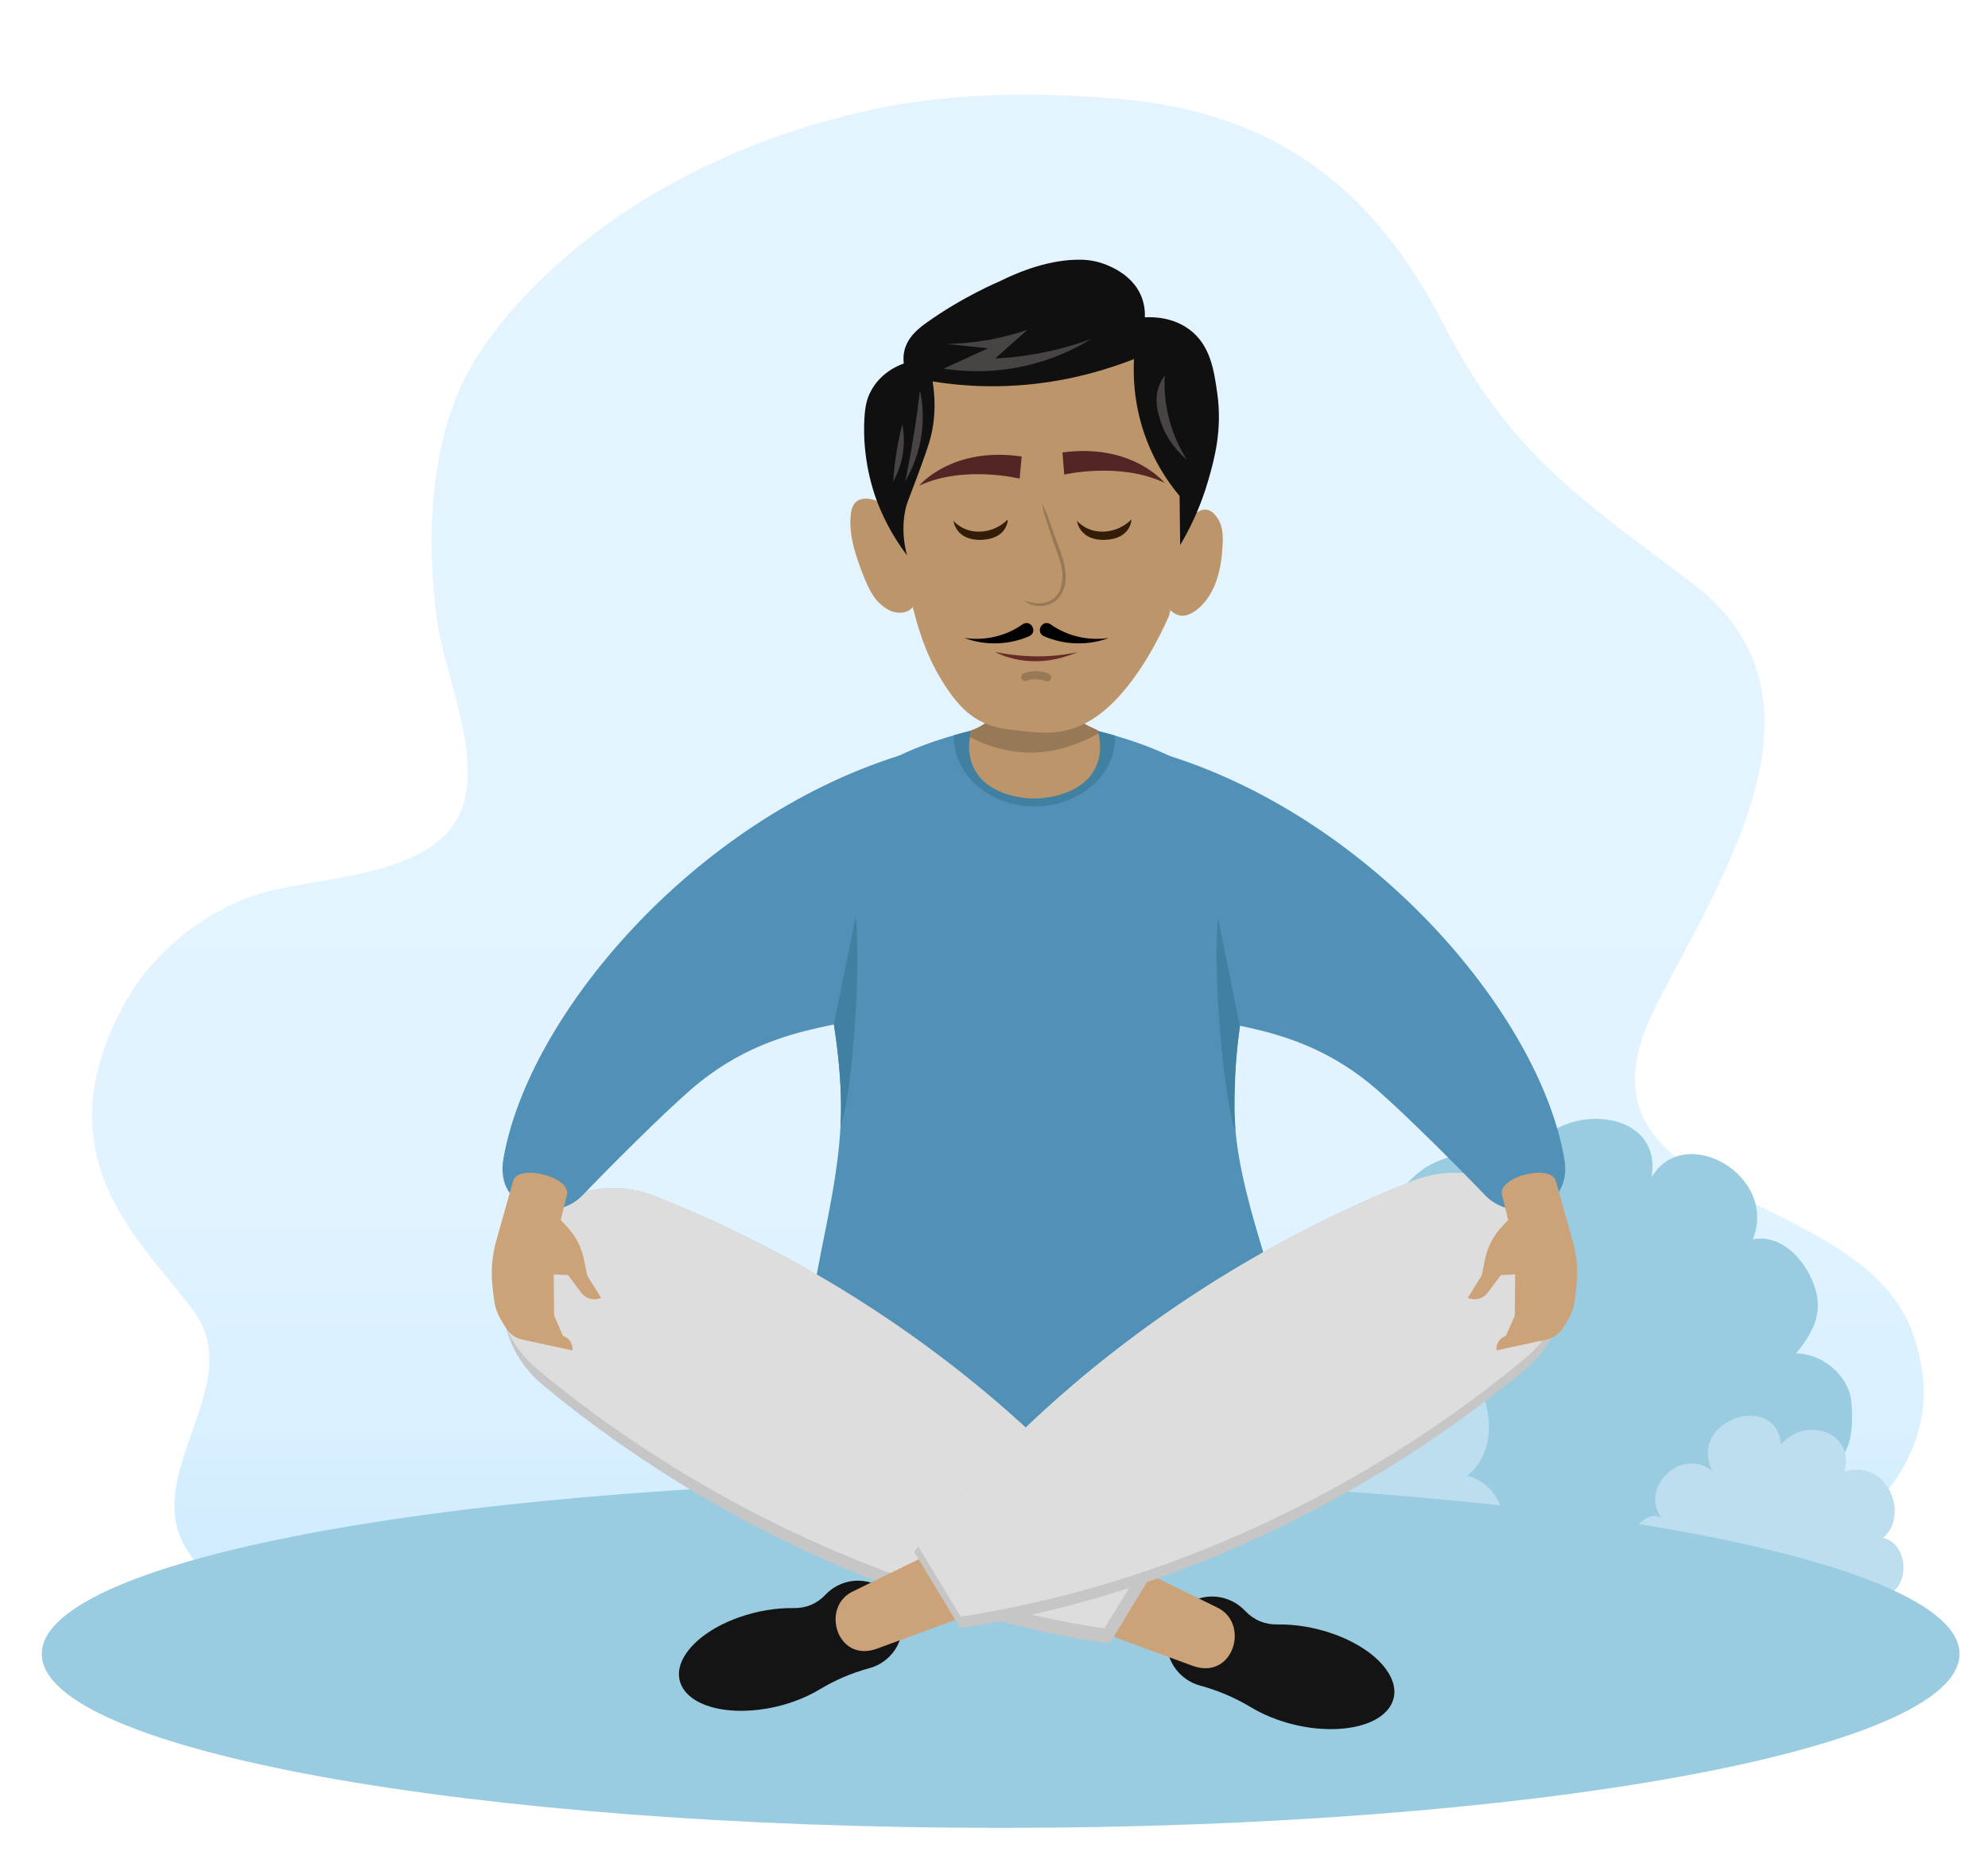 <?xml version="1.0" encoding="utf-8"?>
<!-- Generator: Adobe Illustrator 16.0.0, SVG Export Plug-In . SVG Version: 6.00 Build 0)  -->
<!DOCTYPE svg PUBLIC "-//W3C//DTD SVG 1.1//EN" "http://www.w3.org/Graphics/SVG/1.1/DTD/svg11.dtd">
<svg version="1.1" id="Layer_1" xmlns="http://www.w3.org/2000/svg" xmlns:xlink="http://www.w3.org/1999/xlink" x="0px" y="0px"
	 width="703.289px" height="662px" viewBox="0 0 703.289 662" enable-background="new 0 0 703.289 662" xml:space="preserve">
<g>
	<defs>
		<path id="SVGID_1_" d="M305.825,39.346c-35.836,8.127-71.248,23.661-99.968,46.764c-4.545,3.655-9.194,7.726-13.724,12.101
			c-10.464,10.105-20.296,21.828-26.754,33.782c-13.573,25.12-14.69,60.981-10.607,88.405c2.819,18.952,15.104,45.261,9.072,64.437
			c-8.173,25.978-51.221,24.919-72.228,31.424c-19.305,5.978-37.613,20.683-47.461,38.584
			c-30.208,54.92,6.124,84.342,24.298,108.899c20.659,27.921-24.355,61.68,1.499,89.539c27.035,29.127,59.596,41.229,113.644,41.229
			c107.084,0,131.063,8.408,279.457-2.112c28.114-1.991,65.578-8.407,93.602-11.415c42.301-4.543,146.635-41.291,119.411-110.801
			c-20.145-51.43-125.917-43.518-90.471-113.819c23.185-45.981,66.776-109.799,12.57-150.423
			c-39.361-29.498-64.557-46.439-87.398-91.042c-25.009-48.832-60.103-75.289-115.352-79.938
			c-10.976-0.924-22.007-1.476-33.025-1.476C343.39,33.484,324.424,35.127,305.825,39.346"/>
	</defs>
	<clipPath id="SVGID_2_">
		<use xlink:href="#SVGID_1_"  overflow="visible"/>
	</clipPath>
	
		<linearGradient id="SVGID_3_" gradientUnits="userSpaceOnUse" x1="-130" y1="857.004" x2="-129" y2="857.004" gradientTransform="matrix(0 578.426 578.426 0 -495354.594 75208.383)">
		<stop  offset="0" style="stop-color:#E3F4FF"/>
		<stop  offset="0.412" style="stop-color:#E3F4FF"/>
		<stop  offset="0.706" style="stop-color:#E1F3FF"/>
		<stop  offset="0.852" style="stop-color:#D9F0FF"/>
		<stop  offset="0.964" style="stop-color:#CCEAFF"/>
		<stop  offset="1" style="stop-color:#C6E7FF"/>
	</linearGradient>
	<rect x="13.947" y="33.484" clip-path="url(#SVGID_2_)" fill="url(#SVGID_3_)" width="689.342" height="569.434"/>
</g>
<g>
	<defs>
		<rect id="SVGID_4_" x="-130" y="-143" width="1000" height="1000"/>
	</defs>
	<clipPath id="SVGID_5_">
		<use xlink:href="#SVGID_4_"  overflow="visible"/>
	</clipPath>
	<path clip-path="url(#SVGID_5_)" fill="#99CCE0" d="M539.784,420.965c-4.14-31.271,49.599-34.018,44.49-4.49
		c11.816-19.709,44.95-0.356,35.794,21.973c9.673-1.755,17.384,6.135,20.989,14.447c4.456,10.261,1.176,17.619-5.693,25.951
		c9.264-0.109,19.032,8.011,19.639,17.566c0.879,13.823-1.318,17.956-8.741,25.317c10.222,1.009,13.358,13.474,13.066,22.71
		c-0.447,14.163-7.471,17.295-19.834,19.606c-14.551,2.721-26.633,2.851-41.373,1.061c-12.326-1.501-25.598-5.938-38.373-5.826
		c-20.901,0.18-41.697-2.387-62.352-5.313c-13.943-1.973-33.526-0.782-42.597-13.299c-7.353-10.155-9.962-23.074-5.092-34.715
		c2.653-6.347,16.315-23.765,24.261-12.589c-11.331-9.193-11.384-18.161-7.917-28.703c3.483-10.583,15.758-19.866,26.335-14.408
		c-7.074-13.696-0.846-28.333,11.727-37.09C504.113,413.164,526.636,398.156,539.784,420.965"/>
	<path clip-path="url(#SVGID_5_)" fill="#BDDEEF" d="M375.298,511.568c-19.005-21.116,11.087-50.128,31.626-33.314
		c-17.119-33.863,42.702-53.009,44.916-17.209c15.036-19.204,49.374-8.968,41.768,17.51c29.013-8.707,42.97,29.506,25.443,43.569
		c15.139,3.623,17.783,26.422,6.844,35.159c-9.884,7.891-34.404,6.03-47.317,6.032c-17.045,0.001-34.325-1.033-50.929-2.421
		c-18.846-1.574-48.417,4.219-64.051-9.621c-6.935-6.14-14.676-11.688-11.173-29.093
		C353.786,515.419,368.831,500.678,375.298,511.568"/>
	<path clip-path="url(#SVGID_5_)" fill="#BDDEEF" d="M588.816,538.38c-10.223-11.357,5.963-26.963,17.011-17.919
		c-9.209-18.216,22.972-28.516,24.161-9.258c8.09-10.332,26.559-4.825,22.467,9.419c15.61-4.685,23.118,15.873,13.688,23.435
		c8.143,1.95,9.566,14.215,3.683,18.913c-5.317,4.246-18.506,3.245-25.454,3.247c-9.168,0.001-18.466-0.556-27.393-1.304
		c-10.141-0.848-26.047,2.271-34.458-5.176c-3.731-3.302-7.893-6.285-6.007-15.648C577.244,540.453,585.335,532.521,588.816,538.38"
		/>
	<path clip-path="url(#SVGID_5_)" fill="#99CCE0" d="M693.22,585.135c0,33.993-151.877,61.546-339.222,61.546
		c-187.343,0-339.221-27.553-339.221-61.546c0-33.991,151.878-61.54,339.221-61.54C541.343,523.595,693.22,551.144,693.22,585.135"
		/>
	<path clip-path="url(#SVGID_5_)" fill-rule="evenodd" clip-rule="evenodd" fill="#60A0BF" d="M308.211,455.454
		c35.859,17.622,72.446,17.044,109.691,0l-54.718,85.809L308.211,455.454z"/>
	<path clip-path="url(#SVGID_5_)" fill-rule="evenodd" clip-rule="evenodd" fill="#CC3399" d="M365.488,492.594
		c0.085,0.007,0.171,0.021,0.256,0.033c-0.085,0.013-0.171,0.021-0.256,0.033V492.594z"/>
	<path clip-path="url(#SVGID_5_)" fill-rule="evenodd" clip-rule="evenodd" fill="#CC3399" d="M365.745,254.013
		c-0.086,0.013-0.171,0.033-0.256,0.046v-0.085C365.574,253.987,365.659,254,365.745,254.013"/>
	<path clip-path="url(#SVGID_5_)" fill-rule="evenodd" clip-rule="evenodd" fill="#5190B7" d="M380.452,538.654
		c-0.093,0.009-10.11-0.056-10.203-0.065c-122.791-16.52-76.014-77.08-72.888-140.47c0.111-2.105,0.167-4.22,0.167-6.326
		c0-10.101-1.085-19.915-2.523-29.356c-0.288-1.948-0.594-3.878-0.918-5.788c-6.345-38.346-15.871-70.106,24.033-89.325
		c5.482-2.653,11.9-5.055,19.386-7.207c7.921-2.282,17.178-4.304,27.985-6.057c0.083-0.009,0.166-0.037,0.25-0.046
		c0.093,0.009,0.176,0.037,0.259,0.046c11.039,1.8,20.463,3.868,28.495,6.206c77.146,22.456,42.093,70.717,42.093,130.165
		C436.588,456.073,507.324,521.587,380.452,538.654"/>
	<path clip-path="url(#SVGID_5_)" fill-rule="evenodd" clip-rule="evenodd" fill="#CC3399" d="M366.001,253.974v0.086
		c-0.085-0.014-0.171-0.033-0.257-0.047C365.831,254,365.917,253.987,366.001,253.974"/>
	<path clip-path="url(#SVGID_5_)" fill-rule="evenodd" clip-rule="evenodd" fill="#CC3399" d="M365.745,492.627
		c0.085-0.013,0.171-0.026,0.257-0.033v0.066C365.916,492.646,365.83,492.64,365.745,492.627"/>
	<path clip-path="url(#SVGID_5_)" fill-rule="evenodd" clip-rule="evenodd" fill="#F29D72" d="M530.921,422.718l2.206,8.9
		l-1.932,2.042c-3.385,3.577-5.407,7.481-6.372,12.313l-1.056,5.275l-4.94,7.929l0.253,0.1c2.502,0.956,5.233,0.164,6.836-1.981
		l4.61-6.177l5.071-0.261l-0.13,14.558l-3.12,7.15l-0.556,0.26c-1.894,0.878-2.988,2.742-2.833,4.823l0.009,0.116l17.64-3.824
		c2.607-0.566,4.642-2.021,6.02-4.306l1.559-2.587c1.436-2.383,2.227-4.688,2.553-7.45l0.447-3.792
		c0.712-6.036,0.298-11.316-1.35-17.166l-5.85-20.784C548.209,411.542,529.345,416.352,530.921,422.718"/>
	<path clip-path="url(#SVGID_5_)" fill-rule="evenodd" clip-rule="evenodd" fill="#4080A0" d="M394.509,260.793
		c0,13.526-12.764,24.492-28.507,24.492c-0.171,0-0.342,0-0.513-0.007c-15.514-0.23-28.001-11.104-28.001-24.485
		c0-0.224,0.007-0.454,0.02-0.678c7.918-2.277,17.179-4.298,27.981-6.055v-0.086c0.085,0.013,0.171,0.026,0.256,0.039
		c0.086-0.013,0.171-0.026,0.257-0.039v0.086c11.038,1.796,20.464,3.87,28.494,6.206
		C394.509,260.444,394.509,260.622,394.509,260.793"/>
	<path clip-path="url(#SVGID_5_)" fill-rule="evenodd" clip-rule="evenodd" fill="#BC956B" d="M387.73,271.23
		c-5.211,11.33-21.061,11.32-22.291,11.29c-1.85-0.03-16.36-0.53-21.17-11.31c-1.76-3.92-1.6-7.81-1.13-10.51
		c0.15-0.88,0.33-1.63,0.5-2.22c0-0.04,0.01-0.06,0.02-0.09c2.97-1.05,5.43-2.65,7.37-4.65c4.09-4.21,5.85-10.21,5.16-16.64h19.61
		c-0.56,5.91,0.82,11.86,4.55,16.08c1.57,1.78,3.57,3.25,6,4.27c0.67,0.3,1.33,0.61,1.99,0.94c0.021,0.07,0.04,0.15,0.05,0.22
		c0.08,0.29,0.15,0.57,0.21,0.85C389.65,264.07,389.21,268,387.73,271.23"/>
	<path clip-path="url(#SVGID_5_)" fill-rule="evenodd" clip-rule="evenodd" fill="#141414" d="M442.71,604.11
		c2.679,1.603,5.731,3.046,9.104,4.254c16.483,5.891,34.322,3.893,39.837-4.463c5.516-8.359-3.377-19.913-19.862-25.807
		c-6.688-2.392-13.6-3.484-19.816-3.382c-4.521,0.079-8.439-1.571-11.542-4.855c-0.832-0.881-1.78-1.683-2.833-2.377
		c-7.393-4.877-17.337-2.84-22.216,4.552c-4.877,7.39-2.84,17.336,4.553,22.215c1.444,0.954,2.988,1.642,4.572,2.079
		C431.222,598.175,436.736,600.535,442.71,604.11"/>
	<path clip-path="url(#SVGID_5_)" fill-rule="evenodd" clip-rule="evenodd" fill="#CCA279" d="M399.667,553.581l31.057,15.185
		c11.582,5.661,5.563,25.851-8.834,20.565l-35.335-12.975L399.667,553.581z"/>
	<path clip-path="url(#SVGID_5_)" fill-rule="evenodd" clip-rule="evenodd" fill="#C6C6C6" d="M408.52,555.18l-15.96,26.24
		c0,0-1.42-0.1-2.149-0.21c-47.33-7.41-96.38-24.72-143.08-52.34c-19.78-11.7-38.14-24.66-54.96-38.59
		c-7.25-6.011-11.52-13.2-13.34-20.66c-6.81-27.8,20.31-59.25,52.97-46.34c20.31,8.029,40.51,17.88,60.29,29.58
		c46.01,27.21,84.35,61.229,113.479,98.489c0.44,0.561,0.881,1.12,1.311,1.681C407.62,553.73,408.52,555.18,408.52,555.18"/>
	<path clip-path="url(#SVGID_5_)" fill-rule="evenodd" clip-rule="evenodd" fill="#DDDDDD" d="M405.77,551.35l-15,24.65
		c0,0-1.42-0.1-2.149-0.21c-47.33-7.41-96.38-24.72-143.07-52.34c-19.78-11.7-38.14-24.66-54.97-38.59
		c-5.47-4.53-9.25-9.75-11.55-15.24c-6.81-27.8,20.31-59.25,52.97-46.34c20.31,8.029,40.51,17.88,60.29,29.58
		C338.3,480.07,376.64,514.09,405.77,551.35"/>
	<path clip-path="url(#SVGID_5_)" fill-rule="evenodd" clip-rule="evenodd" fill="#141414" d="M289.822,597.775
		c-2.626,1.574-5.624,2.99-8.933,4.172c-16.18,5.784-33.685,3.824-39.099-4.38c-5.414-8.202,3.314-19.542,19.494-25.325
		c6.563-2.349,13.347-3.419,19.45-3.317c4.436,0.076,8.281-1.543,11.328-4.768c0.816-0.863,1.745-1.649,2.779-2.333
		c7.254-4.785,17.015-2.785,21.802,4.468c4.787,7.254,2.788,17.015-4.466,21.803c-1.419,0.934-2.934,1.612-4.489,2.041
		C301.1,591.95,295.686,594.267,289.822,597.775"/>
	<path clip-path="url(#SVGID_5_)" fill-rule="evenodd" clip-rule="evenodd" fill="#CCA279" d="M332.066,548.186l-30.48,14.899
		c-11.368,5.558-5.459,25.372,8.67,20.185l34.678-12.734L332.066,548.186z"/>
	<path clip-path="url(#SVGID_5_)" fill-rule="evenodd" clip-rule="evenodd" fill="#C6C6C6" d="M553.52,454.97
		c0.12,10.601-4.17,21.44-14.399,29.91c-16.82,13.94-35.18,26.89-54.96,38.59c-46.7,27.62-95.75,44.931-143.08,52.34
		c-0.47,0.08-1.41,0.171-1.41,0.171L323.4,549.06c0,0,0.65-0.96,1.01-1.43c0.14-0.18,0.28-0.37,0.43-0.55
		c29.24-37.69,67.891-72.13,114.36-99.62c19.78-11.7,39.979-21.55,60.29-29.58C528.56,406.39,553.24,430.03,553.52,454.97"/>
	<path clip-path="url(#SVGID_5_)" fill-rule="evenodd" clip-rule="evenodd" fill="#DDDDDD" d="M553.52,454.97
		c-0.909,9.25-5.31,18.44-14.229,25.83c-16.82,13.931-35.18,26.891-54.96,38.58c-46.7,27.62-95.75,44.93-143.08,52.34
		c-0.47,0.08-1.41,0.17-1.41,0.17l-15-24.81c29.24-37.69,67.891-72.13,114.36-99.62c19.78-11.7,39.979-21.55,60.29-29.58
		C528.56,406.39,553.24,430.03,553.52,454.97"/>
	<path clip-path="url(#SVGID_5_)" fill-rule="evenodd" clip-rule="evenodd" fill="#5190B7" d="M318.12,267.323
		c0.167-0.056,0.324-0.111,0.492-0.158c-34.868,26.603-14.109,47.325-10.398,89.937c-1.503,2.772-6.298,3.877-13.209,5.333
		c-1.595,0.343-3.311,0.705-5.12,1.104c-12.225,2.728-28.958,7.495-45.664,22.096c-10.454,9.127-28.541,27.224-38.132,37.24
		c-9.675,10.13-31.194,5.621-28.003-12.901C186.796,359.328,245.371,290.169,318.12,267.323"/>
	<path clip-path="url(#SVGID_5_)" fill-rule="evenodd" clip-rule="evenodd" fill="#9E64D0" d="M318.75,267.119
		c-0.046,0.02-0.093,0.028-0.139,0.046c0.019-0.018,0.037-0.027,0.056-0.046H318.75z"/>
	<path clip-path="url(#SVGID_5_)" fill-rule="evenodd" clip-rule="evenodd" fill="#CCA279" d="M200.57,422.718l-2.206,8.9
		l1.931,2.042c3.385,3.577,5.407,7.481,6.372,12.313l1.056,5.275l4.94,7.929l-0.253,0.1c-2.502,0.956-5.233,0.164-6.836-1.981
		l-4.61-6.177l-5.071-0.261l0.13,14.558l3.12,7.15l0.555,0.26c1.894,0.878,2.989,2.742,2.833,4.823l-0.008,0.116l-17.64-3.824
		c-2.607-0.566-4.642-2.021-6.019-4.306l-1.559-2.587c-1.436-2.383-2.227-4.688-2.553-7.45l-0.447-3.792
		c-0.712-6.036-0.298-11.316,1.349-17.166l5.85-20.784C183.281,411.542,202.146,416.352,200.57,422.718"/>
	<path clip-path="url(#SVGID_5_)" fill-rule="evenodd" clip-rule="evenodd" fill="#5190B7" d="M412.736,267.118
		c73.039,22.652,131.926,92.063,140.672,142.857c3.189,18.525-18.328,23.026-28.01,12.903c-9.589-10.023-27.68-28.115-38.124-37.242
		c-29.882-26.113-59.808-20.784-63.996-28.532c3.707-42.629,24.4-63.355-10.539-89.987H412.736z"/>
	<path clip-path="url(#SVGID_5_)" fill-rule="evenodd" clip-rule="evenodd" fill="#CCA279" d="M531.347,422.718l2.206,8.9
		l-1.931,2.042c-3.386,3.577-5.407,7.481-6.373,12.313l-1.055,5.275l-4.94,7.929l0.253,0.1c2.503,0.956,5.234,0.164,6.836-1.981
		l4.611-6.177l5.07-0.261l-0.13,14.558l-3.119,7.15l-0.557,0.26c-1.894,0.878-2.988,2.742-2.833,4.823l0.009,0.116l17.641-3.824
		c2.605-0.566,4.641-2.021,6.018-4.306l1.561-2.587c1.437-2.383,2.225-4.688,2.552-7.45l0.448-3.792
		c0.711-6.036,0.298-11.316-1.35-17.166l-5.85-20.784C548.636,411.542,529.771,416.352,531.347,422.718"/>
	<path clip-path="url(#SVGID_5_)" fill="#987957" d="M388.6,259.46c-1.789,1.02-4.039,2.17-6.71,3.22
		c-3.18,1.26-8.79,3.42-16.459,3.58c-2.32,0.04-8.88-0.01-16.6-2.94c-2.2-0.83-4.11-1.76-5.69-2.62c0.15-0.88,0.33-1.63,0.5-2.22
		c0-0.04,0.01-0.06,0.02-0.09c2.97-1.05,5.43-2.65,7.37-4.65c4.09-4.21,5.85-10.21,5.16-16.64h19.61
		c-0.56,5.91,0.82,11.86,4.55,16.08c1.57,1.78,3.57,3.25,6,4.27c0.671,0.3,1.33,0.61,1.99,0.94c0.021,0.07,0.04,0.15,0.05,0.22
		C388.47,258.9,388.54,259.18,388.6,259.46"/>
	<path clip-path="url(#SVGID_5_)" fill="#BC956B" d="M320.926,190.411c-1.754-4.429-4.078-7.401-5.689-9.151
		c-1.802-1.958-3.586-3.846-6.521-4.531c-0.899-0.21-3.658-0.854-5.648,0.651c-1.621,1.226-2.024,3.341-2.172,5.648
		c-0.323,5.007,0.603,10.098,3.584,18.138c3.015,8.134,4.924,10.626,6.8,12.37c2.992,2.782,5.364,3.161,6.555,3.216
		c0.767,0.035,2.34,0.086,3.833-0.866c2.967-1.892,2.858-5.983,2.844-6.307C323.317,203.19,322.121,196.8,320.926,190.411"/>
	<path clip-path="url(#SVGID_5_)" fill="#BC956B" d="M414.169,216.01c0.7,0.656,1.942,1.607,3.627,1.814
		c0.585,0.072,2.976,0.27,6.432-2.803c7.647-6.801,8.133-18.611,8.327-23.332c0.09-2.188,0.083-5.832-2.145-8.821
		c-0.595-0.799-1.761-2.318-3.627-2.556c-1.508-0.192-2.717,0.548-3.545,1.072c-3.196,2.019-4.325,5.547-4.7,7.007
		C418.538,188.391,412.025,211.063,414.169,216.01"/>
	<path clip-path="url(#SVGID_5_)" fill="#BC956B" d="M418.005,153.839c-1.585-6.207-3.18-12.45-7.914-18.55
		c-13.1-16.875-38.764-17.878-54.66-14.592c-6.917,1.429-18.93,3.913-27.949,14.098c-9.728,10.986-10.145,24.352-10.635,40.067
		c-0.476,15.255,2.345,25.917,6.678,42.294c1.707,6.451,4.865,17.149,12.366,27.701c3.285,4.62,6.289,7.646,10.265,9.893
		c4.782,2.702,9.006,3.166,15.087,3.833c6.42,0.705,12.646,1.388,19.786-1.36c0.864-0.332,4.367-1.72,8.615-5.029
		c12.711-9.902,21.429-28.69,23.908-34.296C413.553,217.898,424.602,172.883,418.005,153.839"/>
	<path clip-path="url(#SVGID_5_)" fill="#111010" d="M417.507,192.845c3.572-6.013,7.314-13.741,9.996-23.115
		c2.121-7.415,4.955-17.711,3.123-30.612c-1.145-8.075-2.405-16.948-9.787-22.491c-5.803-4.356-12.557-4.529-15.827-4.373
		c0.12-3.179-0.543-5.517-1.041-6.872c-3.569-9.702-14.767-12.512-16.243-12.859c-2.264-0.532-4.127-0.624-5.47-0.642
		c-10.572-0.141-21.142,3.921-28.683,7.67c0,0-13.152,5.494-26.03,14.786c-2.551,1.841-6.705,5.035-7.705,10.204
		c-0.32,1.657-0.234,3.089-0.104,4.06c-1.64,0.569-8.195,3.051-11.766,9.996c-1.324,2.575-1.943,5.2-2.187,9.684
		c-0.78,14.32,3.294,25.834,4.165,28.217c1.856,5.077,5.114,12.298,10.933,19.991c-1.04-3.907-1.939-9.544-0.624-15.93
		c0.594-2.888,1.193-3.759,3.956-11.246c2.994-8.113,4.492-12.17,5.31-15.826c0.92-4.107,1.704-10.337,0.417-18.534
		c5.493,0.888,11.519,1.511,18.013,1.666c22.028,0.525,40.353-4.557,53.207-9.579c-0.339,6.763,0.014,18.513,5.623,31.445
		c3.191,7.361,7.17,12.99,10.516,16.972C417.368,181.253,417.438,187.049,417.507,192.845"/>
	<path clip-path="url(#SVGID_5_)" fill="#484443" d="M334.886,121.678c4.014-0.066,8.651-0.401,13.744-1.249
		c5.713-0.952,10.694-2.33,14.838-3.749c-3.801,3.384-7.601,6.768-11.402,10.152c4.256-0.209,8.977-0.678,14.057-1.562
		c7.653-1.331,14.309-3.288,19.835-5.31c-4.854,2.977-11.673,6.429-20.304,8.746c-13.381,3.593-24.886,2.783-31.861,1.718
		c5.258-2.394,10.516-4.789,15.775-7.184C344.674,122.719,339.78,122.199,334.886,121.678"/>
	<path clip-path="url(#SVGID_5_)" fill="#484443" d="M325.462,138.077c0.726,3.435,1.352,8.343,0.729,14.161
		c-0.885,8.261-3.872,14.469-5.935,18.013c1.085-5.251,2.102-10.739,3.02-16.452C324.146,148.388,324.867,143.141,325.462,138.077"
		/>
	<path clip-path="url(#SVGID_5_)" fill="#484443" d="M319.215,150.155c0.48,2.499,0.931,6.539,0,11.349
		c-0.744,3.845-2.112,6.844-3.228,8.851c0.189-2.963,0.516-6.171,1.041-9.58C317.625,156.907,318.388,153.356,319.215,150.155"/>
	<path clip-path="url(#SVGID_5_)" fill="#484443" d="M410.166,136.203c-2.07,5.12-0.481,10.028,0.469,12.963
		c2.223,6.866,6.654,11.27,9.215,13.432c-1.911-3.004-4.167-7.248-5.778-12.651c-2.065-6.923-2.239-12.967-2.031-17.024
		C411.486,133.65,410.753,134.75,410.166,136.203"/>
	<path clip-path="url(#SVGID_5_)" fill="#331D09" d="M337.297,184.258c0,0,0.777,7.116,10.014,6.726
		c9.237-0.39,9.24-7.245,9.24-7.245c-0.382,0.416-3.678,3.893-9.254,4.309C340.85,188.529,337.461,184.464,337.297,184.258"/>
	<path clip-path="url(#SVGID_5_)" fill="#331D09" d="M381.011,184.258c0,0,0.777,7.116,10.015,6.726
		c9.236-0.39,9.239-7.245,9.239-7.245c-0.382,0.416-3.678,3.893-9.254,4.309C384.564,188.529,381.175,184.464,381.011,184.258"/>
	<path clip-path="url(#SVGID_5_)" d="M364.044,225.111c-7.249,3.125-15.615,3.342-22.863,0.59
		c7.212,1.079,14.728-0.642,20.547-4.815C364.724,218.942,367.297,223.627,364.044,225.111"/>
	<path clip-path="url(#SVGID_5_)" d="M371.688,220.887c5.82,4.173,13.333,5.894,20.547,4.815c-7.249,2.752-15.612,2.535-22.863-0.59
		C366.123,223.63,368.687,218.943,371.688,220.887"/>
	<path clip-path="url(#SVGID_5_)" fill="#987957" d="M370.499,241.033c-0.169,0-0.343-0.031-0.511-0.096
		c-1.136-0.442-2.336-0.6-3.54-0.664c-1.135,0.001-2.251,0.2-3.319,0.59c-0.733,0.266-1.54-0.11-1.808-0.84
		c-0.267-0.732,0.109-1.541,0.84-1.808c1.378-0.503,2.819-0.759,4.283-0.761h0.02c1.558,0,3.087,0.288,4.547,0.855
		c0.726,0.283,1.084,1.099,0.802,1.825C371.596,240.692,371.063,241.033,370.499,241.033"/>
	<path clip-path="url(#SVGID_5_)" fill="#542525" d="M375.875,160.074l0.612,7.828c0,0,19.701-4.616,35.501,2.931
		C411.988,170.833,400.606,156.709,375.875,160.074"/>
	<path clip-path="url(#SVGID_5_)" fill="#542525" d="M361.426,161.512l-0.713,7.819c0,0-19.64-4.865-35.535,2.48
		C325.178,171.811,336.739,157.833,361.426,161.512"/>
	<path clip-path="url(#SVGID_5_)" fill="#987957" d="M368.639,178.206c1.781,3.014,3.131,7.854,4.411,11.131
		c2.502,7.22,7.229,16.63,0.614,23.08c-3.217,2.652-8.516,2.72-11.527-0.173c5.536,2.588,12.314,1.195,13.404-5.536
		c1.361-5.929-1.944-11.375-3.559-16.994C370.975,186.343,369.092,181.683,368.639,178.206"/>
	<path clip-path="url(#SVGID_5_)" fill="#652B28" d="M352.08,230.652c0,0,12.305,7.378,29.257,0
		C381.337,230.652,368.777,234.147,352.08,230.652"/>
	<path clip-path="url(#SVGID_5_)" fill-rule="evenodd" clip-rule="evenodd" fill="#4080A0" d="M297.361,398.119
		c0.111-2.106,0.167-4.22,0.167-6.326c0-10.101-1.085-19.915-2.523-29.356c1.787-8.974,7.75-38.334,7.75-38.334
		C304.799,348.863,300.682,390.457,297.361,398.119"/>
	<path clip-path="url(#SVGID_5_)" fill-rule="evenodd" clip-rule="evenodd" fill="#4080A0" d="M437.06,399.984
		c-0.111-2.106-0.303-5.345-0.303-7.45c0-10.102,0.438-19.974,1.876-29.417c-1.787-8.973-7.75-38.333-7.75-38.333
		C428.838,349.544,433.738,392.322,437.06,399.984"/>
	<g clip-path="url(#SVGID_5_)">
		<defs>
			<path id="SVGID_6_" d="M-264.731,458.489c-0.266,1.007-0.455,1.724-0.633,2.372c0,0-8.995,32.783-32.112,64.878
				c-11.951,16.593-40.54,50-83.744,76.596c-95.88,59.023-223.915,59.992-264.337,59.077
				c-129.15-2.921-239.714-44.863-298.387-92.779c-30.788-25.143-51.83-54.896-51.83-54.896
				c-9.608-13.586-27.765-48.348-42.364-95.155c-15.686-50.293-19.206-102.742,14.656-134.984
				c81.492-77.596,159.137-8.424,174.656-92.114c14.309-77.185,68.838-152.138,168.075-127.972
				c127.402,31.024,113.329,118.839,175.872,112.265c62.55-6.573,169.543-55.732,188.888,37.355
				c19.345,93.08-71.301,172.916-13.578,166.322C-290.232,374.952-239.995,364.949-264.731,458.489"/>
		</defs>
		<clipPath id="SVGID_7_">
			<use xlink:href="#SVGID_6_"  overflow="visible"/>
		</clipPath>
		<path clip-path="url(#SVGID_7_)" fill="#D2F0FF" d="M-61.544,498.255c-16.485,28.615-39.334,53.176-64.835,73.998
			c-52.655,42.648-115.507,70.907-179.709,91.456c0.79-0.249,1.577-0.498,2.363-0.756c-205.215,0.123-413.09,0.23-608.148,0.148
			c0.261,0.094,0.521,0.188,0.782,0.279c-86.531-30.827-174.758-84.183-210.688-172.75
			C-991.018,489.308-304.029,456.033-61.544,498.255"/>
		<path clip-path="url(#SVGID_7_)" fill="#BDDEEF" d="M-67.588,508.14c-15.854,24.457-36.261,45.714-58.791,64.113
			c-50.201,40.692-109.779,68.241-170.803,88.572c-206.233,6.213-417.851,0.311-614.691,2.28c-3.947-1.408-7.881-2.857-11.793-4.351
			c-26.126-9.949-51.569-21.779-75.642-36.012c-13.145-7.767-25.862-16.266-37.969-25.563
			C-750.854,524.815-223.042,510.747-67.588,508.14"/>
	</g>
</g>
</svg>
